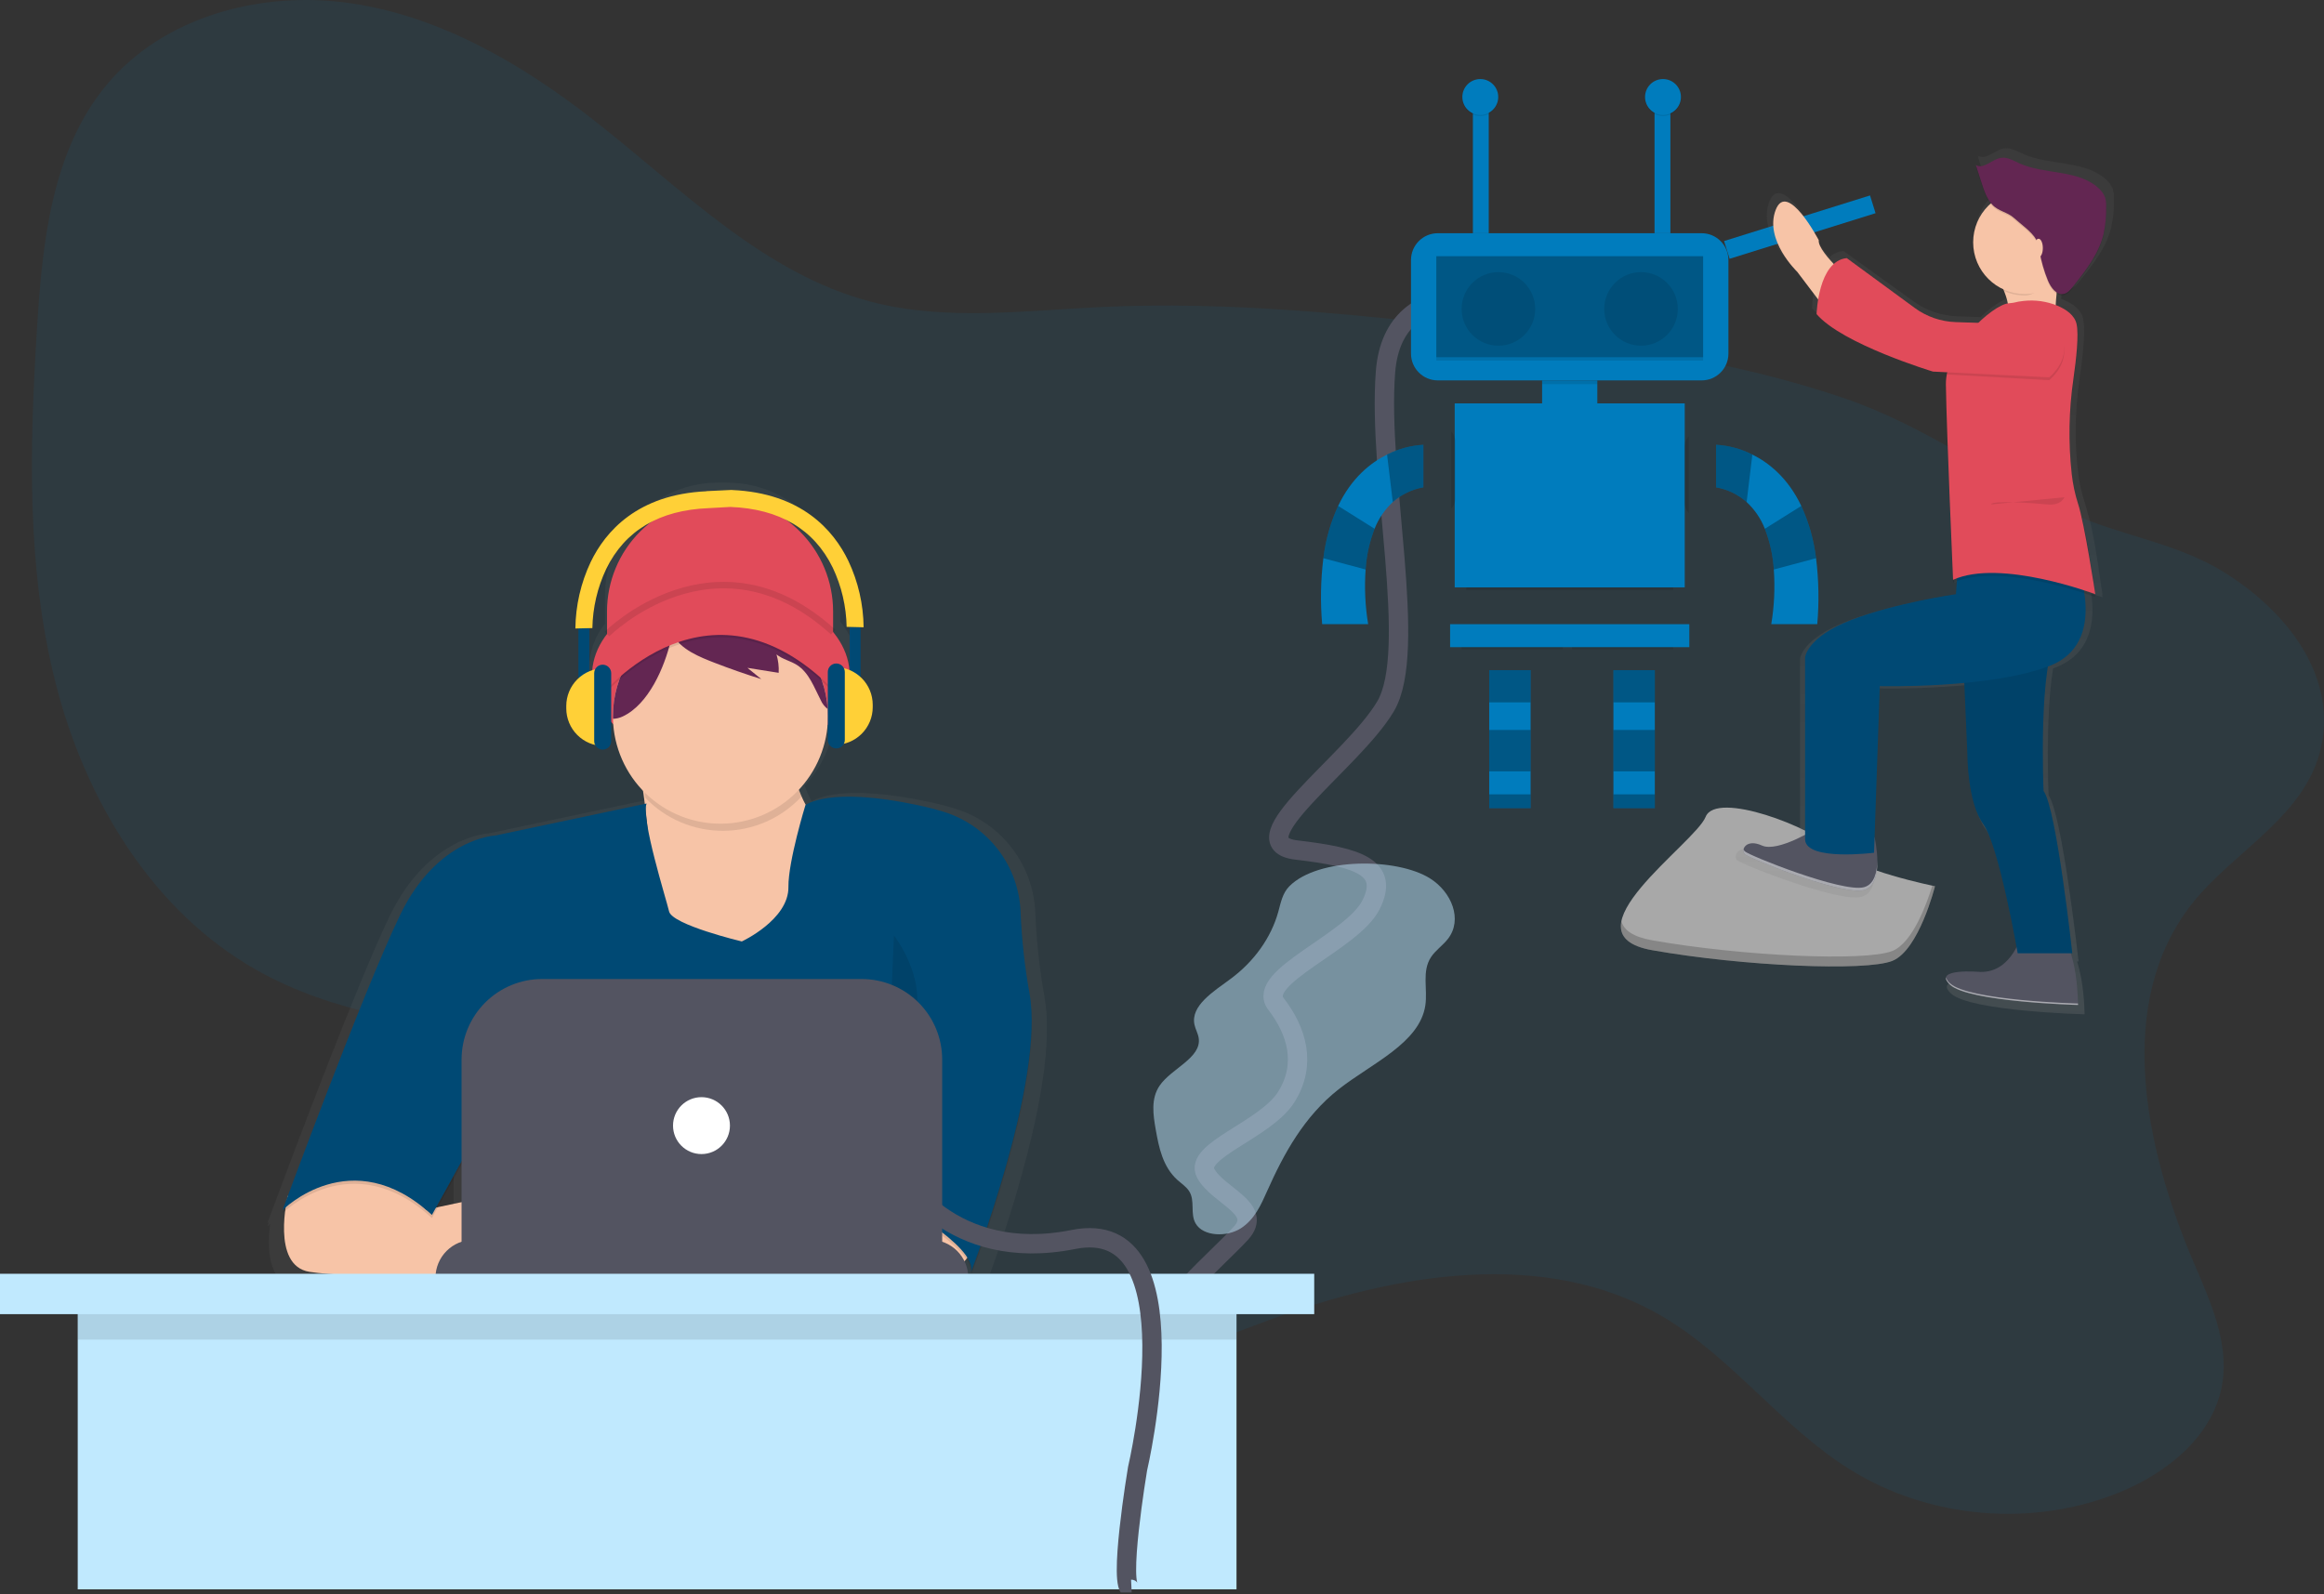 <svg width="360" height="247" viewBox="0 0 360 247" fill="none" xmlns="http://www.w3.org/2000/svg">
<rect x="0" y="0" width="360" height="247" fill="#333333" stroke="none"/>
<g clip-path="url(#clip0)">
<path opacity="0.1" d="M339.557 140.009C327.502 155.336 332.185 177.727 339.846 195.66C342.411 201.664 345.312 208.016 344.23 214.455C342.906 222.328 335.879 228.086 328.501 231.137C315.052 236.699 298.957 235.374 286.599 227.686C275.92 221.042 268.271 210.238 257.409 203.896C239.232 193.284 216.095 197.291 196.356 204.602C182.392 209.773 167.125 216.499 153.249 211.094C143.485 207.291 136.736 198.035 133.058 188.223C131.283 183.485 129.994 178.358 126.604 174.603C124.588 172.37 121.958 170.786 119.263 169.45C94.657 157.25 63.58 163.783 39.68 150.251C23.539 141.113 13.206 123.874 8.631 105.898C4.055 87.923 4.588 69.075 5.75 50.562C6.575 37.407 8.057 23.362 16.463 13.208C25.355 2.467 40.616 -1.527 54.41 0.515C68.204 2.556 80.708 9.832 91.707 18.403C105.455 29.114 118.204 42.452 135.083 46.79C146.577 49.745 158.669 48.129 170.524 47.569C190.343 46.633 210.17 48.714 229.88 50.993C248.748 53.174 267.753 55.575 285.728 61.713C298.449 66.057 308.647 73.941 320.659 79.45C328.488 83.04 337.026 84.032 344.439 88.605C353.571 94.239 361.942 104.038 359.603 115.504C357.378 126.406 345.956 131.874 339.557 140.009Z" fill="#007cbd"/>
<path d="M235.282 47.008C235.282 47.008 215.903 41.269 214.623 57.594C213.343 73.919 219.744 100.806 214.623 109.449C209.502 118.091 191.226 130.578 200.844 131.697C210.462 132.816 215.263 134.416 212.382 140.178C209.502 145.939 194.457 151.381 197.658 155.542C200.859 159.703 202.459 164.825 199.259 169.946C196.058 175.068 184.854 178.269 186.775 181.79C188.696 185.311 195.738 187.231 192.217 191.072C188.696 194.913 178.488 203.651 182.472 203.603" stroke="#535461" stroke-width="3" stroke-miterlimit="10"/>
<path d="M263.591 36.132H222.724C220.431 36.132 218.572 37.991 218.572 40.284V54.784C218.572 57.077 220.431 58.936 222.724 58.936H263.591C265.884 58.936 267.742 57.077 267.742 54.784V40.284C267.742 37.991 265.884 36.132 263.591 36.132Z" fill="#007cbd"/>
<path opacity="0.1" d="M263.823 55.436H222.492V55.864H263.823V55.436Z" fill="black"/>
<path opacity="0.3" d="M263.823 39.695H222.492V55.373H263.823V39.695Z" fill="black"/>
<path opacity="0.1" d="M232.112 53.562C235.26 53.562 237.813 51.01 237.813 47.861C237.813 44.712 235.26 42.16 232.112 42.16C228.963 42.16 226.411 44.712 226.411 47.861C226.411 51.01 228.963 53.562 232.112 53.562Z" fill="black"/>
<path opacity="0.1" d="M254.203 53.562C257.351 53.562 259.904 51.01 259.904 47.861C259.904 44.712 257.351 42.16 254.203 42.16C251.054 42.16 248.502 44.712 248.502 47.861C248.502 51.01 251.054 53.562 254.203 53.562Z" fill="black"/>
<path d="M247.432 58.935H238.881V63.925H247.432V58.935Z" fill="#007cbd"/>
<path d="M260.973 62.498H225.342V91.003H260.973V62.498Z" fill="#007cbd"/>
<path d="M261.685 96.704H224.629V100.267H261.685V96.704Z" fill="#007cbd"/>
<path d="M230.687 108.818V113.094V119.507V123.07V125.208H237.1V123.07V119.507V113.094V108.818V103.83H230.687V108.818Z" fill="#007cbd"/>
<path d="M249.927 103.83V108.818V113.094V119.507V123.07V125.208H256.341V123.07V119.507V113.094V108.818V103.83H249.927Z" fill="#007cbd"/>
<path d="M220.489 68.913V75.504C218.729 75.811 217.088 76.602 215.751 77.787C214.512 78.936 213.547 80.349 212.931 81.923C212.145 83.943 211.677 86.073 211.542 88.236C211.34 91.064 211.473 93.907 211.936 96.705H204.81C204.513 93.301 204.576 89.875 204.997 86.484C205.333 83.681 206.105 80.948 207.284 78.383C209.348 74.053 212.285 71.704 214.865 70.427C216.613 69.534 218.529 69.018 220.489 68.913Z" fill="#007cbd"/>
<path opacity="0.3" d="M237.1 103.83H230.687V108.818H237.1V103.83Z" fill="black"/>
<path opacity="0.3" d="M237.1 113.094H230.687V119.507H237.1V113.094Z" fill="black"/>
<path opacity="0.3" d="M237.1 123.07H230.687V125.208H237.1V123.07Z" fill="black"/>
<path opacity="0.3" d="M256.34 103.83H249.927V108.818H256.34V103.83Z" fill="black"/>
<path opacity="0.3" d="M256.34 113.094H249.927V119.507H256.34V113.094Z" fill="black"/>
<path opacity="0.3" d="M256.34 123.07H249.927V125.208H256.34V123.07Z" fill="black"/>
<path opacity="0.3" d="M220.489 68.913V75.504C218.729 75.811 217.088 76.602 215.751 77.787L214.865 70.427C216.613 69.534 218.529 69.018 220.489 68.913V68.913Z" fill="black"/>
<path opacity="0.3" d="M212.931 81.923C212.145 83.943 211.677 86.073 211.542 88.236L204.997 86.484C205.333 83.681 206.105 80.948 207.284 78.383L212.931 81.923Z" fill="black"/>
<path d="M265.826 68.913V75.504C267.586 75.811 269.226 76.602 270.563 77.787C271.803 78.936 272.767 80.349 273.383 81.923C274.169 83.943 274.638 86.073 274.772 88.236C274.974 91.064 274.842 93.907 274.378 96.705H281.504C281.801 93.301 281.739 89.875 281.318 86.484C280.981 83.681 280.21 80.948 279.031 78.383C276.966 74.053 274.03 71.704 271.45 70.427C269.702 69.534 267.786 69.018 265.826 68.913V68.913Z" fill="#007cbd"/>
<path opacity="0.3" d="M265.826 68.913V75.504C267.586 75.811 269.226 76.602 270.563 77.787L271.45 70.427C269.702 69.534 267.786 69.018 265.826 68.913V68.913Z" fill="black"/>
<path opacity="0.3" d="M273.384 81.923C274.169 83.943 274.638 86.073 274.772 88.236L281.318 86.484C280.981 83.681 280.21 80.948 279.031 78.383L273.384 81.923Z" fill="black"/>
<path opacity="0.1" d="M247.432 58.935H238.881V59.526H247.432V58.935Z" fill="black"/>
<path opacity="0.1" d="M261.606 67.578V79.511C261.179 79.051 260.943 78.447 260.943 77.82V69.267C260.943 68.641 261.179 68.037 261.606 67.578V67.578Z" fill="black"/>
<path opacity="0.1" d="M225.469 68.364V77.298C225.426 77.863 225.192 78.396 224.804 78.809V66.853C225.192 67.266 225.426 67.799 225.469 68.364V68.364Z" fill="black"/>
<path opacity="0.1" d="M259.191 91.004H227.124V91.426H259.191V91.004Z" fill="black"/>
<path opacity="0.1" d="M242.088 100.268H226.411V100.595H242.088V100.268Z" fill="black"/>
<path opacity="0.1" d="M259.191 100.268H243.514V100.595H259.191V100.268Z" fill="black"/>
<path d="M230.614 15.029H228.16V36.132H230.614V15.029Z" fill="#007cbd"/>
<path d="M258.751 15.029H256.297V36.132H258.751V15.029Z" fill="#007cbd"/>
<path opacity="0.1" d="M229.305 17.974C230.841 17.974 232.086 16.729 232.086 15.193C232.086 13.657 230.841 12.412 229.305 12.412C227.769 12.412 226.524 13.657 226.524 15.193C226.524 16.729 227.769 17.974 229.305 17.974Z" fill="black"/>
<path d="M229.305 17.81C230.841 17.81 232.086 16.565 232.086 15.029C232.086 13.493 230.841 12.248 229.305 12.248C227.769 12.248 226.524 13.493 226.524 15.029C226.524 16.565 227.769 17.81 229.305 17.81Z" fill="#007cbd"/>
<path opacity="0.1" d="M257.606 17.974C259.142 17.974 260.387 16.729 260.387 15.193C260.387 13.657 259.142 12.412 257.606 12.412C256.07 12.412 254.825 13.657 254.825 15.193C254.825 16.729 256.07 17.974 257.606 17.974Z" fill="black"/>
<path d="M257.606 17.81C259.142 17.81 260.387 16.565 260.387 15.029C260.387 13.493 259.142 12.248 257.606 12.248C256.07 12.248 254.825 13.493 254.825 15.029C254.825 16.565 256.07 17.81 257.606 17.81Z" fill="#007cbd"/>
<path opacity="0.5" d="M199.739 137.295C198.645 138.39 198.395 139.895 198.007 141.29C196.897 145.273 194.284 148.947 190.642 151.646C187.974 153.622 184.398 155.811 185.031 158.76C185.182 159.465 185.581 160.123 185.686 160.834C186.14 163.91 181.438 165.53 179.617 168.222C178.261 170.227 178.624 172.712 179.027 174.996C179.52 177.791 180.117 180.774 182.41 182.832C183.029 183.387 183.767 183.869 184.199 184.539C185.166 186.04 184.325 188.007 185.205 189.545C186.377 191.597 190.071 191.686 192.214 190.303C194.358 188.919 195.348 186.644 196.298 184.512C198.865 178.748 202.022 172.965 207.357 168.768C212.473 164.743 219.915 161.621 220.793 155.763C221.169 153.252 220.215 150.499 221.672 148.286C222.36 147.24 223.51 146.466 224.29 145.466C226.611 142.49 224.882 138.183 221.484 136.069C216.353 132.878 204.202 132.826 199.739 137.295Z" fill="#C0E9FE"/>
<path d="M289.676 30.28L267.067 37.345L267.927 40.094L290.535 33.03L289.676 30.28Z" fill="#007cbd"/>
<path d="M299.742 137.302C299.742 137.302 287.347 134.823 284.042 131.518C280.736 128.212 265.862 122.428 264.209 126.559C262.557 130.691 241.898 144.739 255.946 147.218C269.994 149.697 289 150.523 293.131 148.871C297.263 147.218 299.742 137.302 299.742 137.302Z" fill="#A8A8A8"/>
<path opacity="0.2" d="M255.946 145.683C269.994 148.162 289 148.988 293.131 147.336C296.278 146.077 298.464 140.03 299.329 137.216C299.591 137.271 299.742 137.302 299.742 137.302C299.742 137.302 297.263 147.218 293.131 148.871C289 150.523 269.994 149.697 255.946 147.218C251.891 146.502 250.731 144.822 251.168 142.695C251.515 144.083 252.928 145.15 255.946 145.683Z" fill="black"/>
<path d="M327.269 29.236C327.048 28.686 326.696 28.198 326.243 27.815C322.917 24.783 317.537 25.702 313.408 23.85C312.456 23.424 311.48 22.832 310.447 22.994C309.005 23.221 307.664 24.863 306.406 24.134L306.496 24.409C306.466 24.394 306.436 24.379 306.406 24.362C306.715 25.301 307.023 26.24 307.331 27.179C307.686 28.261 308.061 29.374 308.751 30.274C307.73 31.165 306.948 32.298 306.478 33.568C306.007 34.839 305.863 36.208 306.058 37.548C306.253 38.889 306.781 40.16 307.594 41.244C308.407 42.328 309.479 43.191 310.711 43.754C310.755 43.848 310.798 43.943 310.84 44.039C310.879 44.056 310.92 44.072 310.959 44.089C311.233 44.719 311.438 45.377 311.57 46.051C310.499 46.199 308.633 47.383 306.798 49.131L303.127 49.005C300.756 48.926 298.461 48.146 296.533 46.763L285.557 38.873C284.775 38.949 284.038 39.275 283.454 39.802C282.091 38.382 280.935 36.898 281.033 36.029C281.033 36.029 275.929 26.476 274.073 31.253C272.217 36.029 277.553 41.033 277.553 41.033L280.938 45.419C280.805 46.187 280.72 46.964 280.685 47.743C284.861 52.52 299.478 56.841 299.478 56.841L301.757 56.952C301.761 56.993 301.766 57.029 301.77 57.063C301.63 57.662 301.561 58.274 301.566 58.888C301.567 58.977 301.569 59.069 301.57 59.161C301.57 59.222 301.565 59.283 301.566 59.343C301.682 66.963 302.726 90.277 302.726 90.277C302.929 90.186 303.139 90.103 303.352 90.025L303.19 92.096C303.19 92.096 293.446 93.461 286.253 96.19C279.061 98.92 278.829 102.104 278.829 102.104V130.202C276.774 131.256 273.533 132.642 271.869 131.9C270.063 131.095 269.071 131.772 268.892 132.478V132.478C268.855 132.616 268.853 132.762 268.884 132.902L268.886 132.911C268.902 132.973 268.925 133.034 268.955 133.091L268.963 133.104C268.996 133.163 269.037 133.217 269.085 133.265C269.781 133.947 284.861 139.861 288.341 138.951C288.449 138.923 288.554 138.888 288.657 138.845C288.69 138.831 288.72 138.813 288.752 138.798C288.817 138.767 288.882 138.738 288.942 138.702C288.978 138.681 289.01 138.655 289.044 138.632C289.096 138.597 289.149 138.564 289.198 138.525C289.232 138.498 289.262 138.467 289.295 138.438C289.339 138.398 289.385 138.36 289.427 138.316C289.457 138.285 289.484 138.25 289.513 138.217C289.553 138.171 289.593 138.127 289.629 138.078C289.656 138.043 289.679 138.006 289.704 137.969C289.739 137.918 289.775 137.868 289.807 137.814C289.829 137.777 289.849 137.737 289.87 137.699C289.901 137.642 289.933 137.585 289.961 137.525C289.979 137.487 289.996 137.446 290.013 137.407C290.04 137.344 290.068 137.281 290.093 137.215C290.108 137.176 290.12 137.136 290.134 137.097C290.158 137.027 290.182 136.957 290.204 136.885C290.215 136.848 290.225 136.81 290.235 136.772C290.256 136.695 290.277 136.618 290.295 136.539C290.303 136.504 290.31 136.469 290.318 136.433C290.336 136.349 290.353 136.265 290.368 136.179C290.373 136.147 290.378 136.115 290.383 136.083C290.398 135.992 290.412 135.9 290.423 135.807C290.427 135.78 290.43 135.753 290.433 135.726C290.444 135.627 290.455 135.526 290.463 135.426C290.465 135.404 290.466 135.383 290.468 135.362C290.476 135.254 290.483 135.146 290.488 135.038C290.488 135.024 290.489 135.009 290.49 134.995C290.494 134.879 290.498 134.763 290.499 134.647L290.499 134.625C290.494 133.268 290.344 131.916 290.051 130.591V130.591L290.893 106.653C295.45 106.724 300.007 106.556 304.546 106.15L305.046 117.571C305.046 117.571 305.046 125.077 307.598 128.489C309.782 131.408 312.305 144.322 312.988 147.986C312.05 149.773 310.257 151.984 307.134 151.916C307.134 151.916 301.258 151.408 301.589 153.024L301.59 153.027C301.599 153.069 301.611 153.111 301.627 153.151L301.63 153.162C301.649 153.208 301.67 153.253 301.694 153.297L301.7 153.306C301.723 153.348 301.75 153.391 301.781 153.435C301.787 153.444 301.793 153.453 301.8 153.462C301.834 153.51 301.871 153.558 301.914 153.609L301.925 153.621C301.964 153.666 302.007 153.713 302.053 153.761C302.066 153.774 302.079 153.788 302.092 153.801C302.145 153.854 302.2 153.908 302.262 153.963C305.278 156.693 322.91 157.148 322.91 157.148L322.91 157.137L322.91 157.13L322.91 157.096L322.91 157.086C322.91 157.069 322.909 157.047 322.909 157.023L322.909 157.013C322.899 156.224 322.794 152.079 321.738 148.959H321.982C321.982 148.959 319.43 125.987 317.342 123.257C317.342 123.257 316.787 111.144 318.039 103.552C318.116 103.525 318.194 103.497 318.27 103.469C324.119 101.284 324.534 95.905 323.932 91.952C325.038 92.308 325.694 92.551 325.694 92.551C325.694 92.551 325.674 92.379 325.636 92.075C325.673 92.088 325.694 92.096 325.694 92.096C325.694 92.096 325.582 91.374 325.399 90.246C324.981 87.147 324.17 81.731 323.307 79.174C323.168 78.612 323.034 78.131 322.91 77.767C322.412 76.23 322.07 74.647 321.889 73.042C321.652 70.962 321.532 68.87 321.53 66.777C321.549 63.979 321.764 61.186 322.171 58.419C322.526 56.001 322.845 53.252 322.818 51.332C322.842 50.663 322.795 49.994 322.678 49.335C322.368 47.918 321.001 46.996 319.579 46.41C319.488 46.372 319.394 46.341 319.301 46.306C319.336 45.769 319.381 45.16 319.44 44.518C319.611 44.636 319.803 44.718 320.007 44.759C320.21 44.8 320.419 44.8 320.622 44.757C321.234 44.623 321.672 44.113 322.063 43.634C324.119 41.108 326.23 38.476 327.02 35.339C327.336 33.937 327.482 32.503 327.455 31.067C327.455 30.989 327.455 30.91 327.455 30.831C327.486 30.293 327.423 29.753 327.269 29.236V29.236Z" fill="url(#paint0_linear)"/>
<path d="M308.547 41.547C308.547 41.547 311.662 46.22 310.995 48.446C310.327 50.671 318.338 49.336 318.338 49.336C318.338 49.336 318.561 40.657 320.118 38.655C321.676 36.652 308.547 41.547 308.547 41.547Z" fill="#F7C4A7"/>
<path d="M287.964 44.551C287.964 44.551 281.511 39.211 281.733 37.208C281.733 37.208 276.838 27.862 275.058 32.535C273.277 37.208 278.395 42.103 278.395 42.103L284.626 50.337L287.964 44.551Z" fill="#F7C4A7"/>
<path d="M281.4 128.331C281.4 128.331 275.391 132.114 272.944 131.001C270.496 129.889 269.606 131.669 270.273 132.336C270.941 133.004 285.405 138.79 288.743 137.9C292.081 137.009 290.383 129.72 290.383 129.72L281.4 128.331Z" fill="#535461"/>
<path d="M313.22 144.575C313.22 144.575 311.774 150.694 306.767 150.583C306.767 150.583 299.201 149.916 302.094 152.586C304.987 155.256 321.899 155.701 321.899 155.701C321.899 155.701 321.899 146.578 318.783 144.575C315.668 142.572 313.22 144.575 313.22 144.575Z" fill="#535461"/>
<path d="M304.097 101.406L304.764 116.982C304.764 116.982 304.764 124.326 307.212 127.663C309.66 131.001 312.553 147.69 312.553 147.69H321.008C321.008 147.69 318.561 125.216 316.558 122.545C316.558 122.545 315.668 102.741 318.783 98.29L304.097 101.406Z" fill="#004974"/>
<path opacity="0.1" d="M304.097 101.406L304.764 116.982C304.764 116.982 304.764 124.326 307.212 127.663C309.66 131.001 312.553 147.69 312.553 147.69H321.008C321.008 147.69 318.561 125.216 316.558 122.545C316.558 122.545 315.668 102.741 318.783 98.29L304.097 101.406Z" fill="black"/>
<path d="M321.676 87.387C321.676 87.387 326.794 99.626 317.448 103.186C308.102 106.746 291.19 106.301 291.19 106.301L290.3 132.114C290.3 132.114 279.842 133.449 279.619 130.111V101.851C279.619 101.851 279.842 98.736 286.74 96.065C293.638 93.395 302.984 92.06 302.984 92.06L303.429 86.274L321.676 87.387Z" fill="#004974"/>
<path opacity="0.1" d="M313.476 47.069C315.253 46.873 317.051 47.127 318.704 47.809C320.068 48.382 321.379 49.284 321.676 50.671C322.028 52.313 321.638 55.996 321.19 59.112C320.474 63.998 320.382 68.955 320.919 73.864C321.148 75.908 321.465 77.691 321.899 78.486C323.234 80.934 324.569 92.505 324.569 92.505C324.569 92.505 309.882 86.942 302.539 90.28C302.539 90.28 301.538 67.471 301.427 60.017C301.34 54.245 308.658 47.667 311.106 47.444C312.541 47.314 312.05 47.217 313.476 47.069Z" fill="black"/>
<path d="M313.476 46.624C315.253 46.428 317.051 46.682 318.704 47.363C320.068 47.937 321.379 48.839 321.676 50.225C322.028 51.868 321.638 55.551 321.19 58.667C320.474 63.553 320.382 68.51 320.919 73.418C321.092 74.988 321.42 76.536 321.899 78.041C322.9 81.045 324.569 92.06 324.569 92.06C324.569 92.06 309.882 86.496 302.539 89.834C302.539 89.834 301.538 67.026 301.427 59.571C301.34 53.799 308.658 47.221 311.106 46.999C312.541 46.868 312.05 46.772 313.476 46.624Z" fill="#E14B5A"/>
<path opacity="0.1" d="M317.448 58.904L301.649 58.014C301.649 58.014 300.644 50.268 302.924 50.348L318.561 50.893C318.561 50.893 321.899 54.899 317.448 58.904Z" fill="black"/>
<path d="M317.448 58.459L299.424 57.569C299.424 57.569 285.405 53.341 281.4 48.668C281.4 48.668 281.622 40.435 286.072 39.99L296.599 47.709C298.44 49.059 300.644 49.823 302.924 49.903L318.561 50.448C318.561 50.448 321.899 54.454 317.448 58.459Z" fill="#E14B5A"/>
<path opacity="0.1" d="M318.227 42.549C318.491 40.439 319.448 39.739 320.118 38.877C321.676 36.874 308.547 41.77 308.547 41.77C309.224 42.813 309.817 43.908 310.322 45.044C311.37 45.527 312.511 45.776 313.665 45.775C315.601 45.775 316.842 43.692 318.227 42.549Z" fill="black"/>
<path d="M313.665 45.553C318.089 45.553 321.676 41.966 321.676 37.542C321.676 33.118 318.089 29.531 313.665 29.531C309.241 29.531 305.654 33.118 305.654 37.542C305.654 41.966 309.241 45.553 313.665 45.553Z" fill="#F7C4A7"/>
<path opacity="0.1" d="M308.607 31.927C307.753 30.995 307.343 29.752 306.956 28.55L306.069 25.794C307.275 26.506 308.562 24.9 309.945 24.678C310.936 24.52 311.872 25.099 312.784 25.516C316.745 27.328 321.905 26.428 325.095 29.394C325.531 29.771 325.868 30.249 326.079 30.785C326.227 31.294 326.288 31.824 326.258 32.354C326.283 33.758 326.143 35.161 325.841 36.532C325.083 39.602 323.058 42.177 321.086 44.648C320.711 45.117 320.291 45.616 319.704 45.747C318.559 46.003 317.673 44.765 317.23 43.679C316.643 42.24 316.211 40.743 315.939 39.213C315.87 38.558 315.692 37.92 315.411 37.325C314.721 36.103 313.021 34.946 311.988 33.999C310.972 33.069 309.556 32.964 308.607 31.927Z" fill="black"/>
<path d="M308.607 31.704C307.753 30.773 307.343 29.53 306.956 28.327L306.069 25.571C307.275 26.284 308.562 24.677 309.945 24.456C310.936 24.297 311.872 24.876 312.784 25.293C316.745 27.105 321.905 26.206 325.095 29.172C325.531 29.549 325.868 30.026 326.079 30.562C326.227 31.071 326.288 31.602 326.258 32.131C326.283 33.535 326.143 34.938 325.841 36.31C325.083 39.379 323.058 41.954 321.086 44.425C320.711 44.894 320.291 45.393 319.704 45.524C318.559 45.78 317.673 44.542 317.23 43.456C316.643 42.017 316.211 40.52 315.939 38.99C315.87 38.336 315.692 37.698 315.411 37.103C314.721 35.88 313.021 34.724 311.988 33.777C310.972 32.846 309.556 32.741 308.607 31.704Z" fill="#632652"/>
<path d="M315.779 39.878C316.148 39.878 316.447 39.231 316.447 38.432C316.447 37.633 316.148 36.985 315.779 36.985C315.41 36.985 315.112 37.633 315.112 38.432C315.112 39.231 315.41 39.878 315.779 39.878Z" fill="#F7C4A7"/>
<path opacity="0.1" d="M319.785 77.04C319.785 77.04 319.339 78.375 317.114 78.152C314.889 77.93 308.436 77.485 308.436 78.152" fill="black"/>
<path opacity="0.5" d="M302.094 152.363C301.788 152.127 301.562 151.803 301.447 151.435C301.388 151.724 301.567 152.099 302.094 152.586C304.987 155.256 321.898 155.701 321.898 155.701C321.898 155.701 321.898 155.622 321.896 155.478C321.789 155.475 304.978 155.025 302.094 152.363Z" fill="white"/>
<path opacity="0.5" d="M288.743 137.454C285.405 138.344 270.941 132.559 270.273 131.891C270.184 131.801 270.12 131.689 270.088 131.566C270.05 131.699 270.046 131.841 270.079 131.976C270.111 132.111 270.178 132.235 270.273 132.336C270.941 133.004 285.405 138.789 288.743 137.899C290.461 137.441 290.844 135.288 290.812 133.306C290.779 135.154 290.333 137.03 288.743 137.454Z" fill="white"/>
<path d="M161.806 154.508C161.025 150.167 160.547 145.777 160.373 141.369V141.369C160.22 137.739 158.947 134.245 156.729 131.367C154.511 128.489 151.457 126.368 147.986 125.294C146.722 124.905 145.328 124.542 143.791 124.215C130.306 121.351 126.21 123.852 125.744 124.181C125.352 123.463 125.01 122.718 124.723 121.951C124.7 121.873 124.679 121.794 124.657 121.715C127.326 118.869 128.952 115.203 129.27 111.314C131.519 109.033 132.833 106.282 132.833 103.319C132.833 100.771 131.86 98.379 130.157 96.309V92.288C130.157 89.989 129.704 87.712 128.824 85.587C127.944 83.463 126.654 81.532 125.028 79.906C123.402 78.28 121.472 76.99 119.348 76.11C117.223 75.23 114.946 74.777 112.647 74.777H111.226C108.927 74.777 106.65 75.23 104.525 76.11C102.401 76.99 100.471 78.28 98.844 79.906C97.219 81.532 95.929 83.463 95.049 85.587C94.169 87.712 93.716 89.989 93.716 92.288V96.628C92.181 98.524 91.328 100.88 91.295 103.319C91.295 106.219 92.555 108.917 94.719 111.169C95.014 115.201 96.715 119.001 99.525 121.907C99.619 122.564 99.716 123.272 99.812 124.019L75.686 129.121C75.686 129.121 66.385 129.503 60.396 141.863C55.326 152.326 45.234 179.226 42.257 187.234H42.257L42.257 187.234C41.717 188.685 41.411 189.517 41.411 189.517C41.411 189.517 41.509 189.417 41.699 189.247C41.512 189.753 41.411 190.027 41.411 190.027C41.411 190.027 41.557 189.879 41.835 189.635C41.413 192.987 41.352 198.739 45.743 199.456C49.423 200.057 58.903 200.303 66.066 200.405V200.411H66.563C71.31 200.475 74.922 200.475 74.922 200.475V200.411H151.946V199.622C151.947 198.905 151.802 198.195 151.521 197.536C151.558 197.493 151.594 197.45 151.629 197.407C152.041 197.951 152.315 198.587 152.428 199.26C152.419 199.326 152.407 199.391 152.392 199.456C152.392 199.456 152.408 199.415 152.437 199.338C152.455 199.548 152.44 199.76 152.392 199.965C152.392 199.965 162.274 174.503 162.168 159.299C162.197 157.694 162.076 156.091 161.806 154.508ZM100.207 127.457C100.08 126.731 99.999 125.997 99.963 125.261L99.964 125.241C100.049 125.955 100.131 126.697 100.207 127.457ZM70.271 182.148V188.217L66.467 189.029L70.271 182.148Z" fill="url(#paint1_linear)"/>
<path d="M111.541 77.227H111.541C116.185 77.227 120.639 79.071 123.923 82.355C127.207 85.639 129.052 90.093 129.052 94.737V102.207H94.03V94.737C94.03 90.093 95.875 85.639 99.159 82.355C102.443 79.071 106.897 77.227 111.541 77.227V77.227Z" fill="#E14B5A"/>
<path d="M111.664 118.371C122.687 118.371 131.623 112.231 131.623 104.656C131.623 97.082 122.687 90.941 111.664 90.941C100.64 90.941 91.704 97.082 91.704 104.656C91.704 112.231 100.64 118.371 111.664 118.371Z" fill="#E14B5A"/>
<path d="M98.867 117.942C98.867 117.942 103.031 139.739 98.867 145.616C94.704 151.494 111.602 153.821 111.602 153.821L129.113 147.453L131.562 131.779C131.562 131.779 120.909 125.779 123.113 113.656L98.867 117.942Z" fill="#F7C4A7"/>
<path d="M150.542 191.414C150.542 191.414 151.644 196.189 145.644 197.047C142.101 197.568 138.497 197.525 134.967 196.919L133.644 184.924H147.603L150.542 191.414Z" fill="#F7C4A7"/>
<path d="M44.577 185.301C44.577 185.301 41.927 196.067 47.927 197.046C53.927 198.026 75.969 198.026 75.969 198.026V185.291L65.991 187.422L56.621 178.434L44.577 185.301Z" fill="#F7C4A7"/>
<path opacity="0.1" d="M100.153 124.983L76.703 129.942C76.703 129.942 67.764 130.309 62.009 142.187C56.254 154.065 43.764 187.985 43.764 187.985C43.764 187.985 54.417 177.209 66.907 188.719L75.234 173.658L73.397 197.536H137.93V186.27C137.93 186.27 151.399 193.495 150.42 197.536C150.42 197.536 161.946 167.837 159.467 154.34C158.717 150.168 158.257 145.948 158.09 141.713V141.713C157.943 138.224 156.72 134.866 154.588 132.1C152.457 129.334 149.522 127.296 146.186 126.264C144.971 125.891 143.631 125.541 142.154 125.228C128.317 122.289 124.766 125.228 124.766 125.228C124.766 125.228 122.086 133.949 122.133 137.901C122.194 142.983 114.909 146.351 114.909 146.351C114.909 146.351 104.133 143.779 103.643 141.697C103.153 139.616 99.296 127.432 100.153 124.983Z" fill="black"/>
<path d="M100.153 124.493L76.703 129.453C76.703 129.453 67.764 129.82 62.009 141.698C56.254 153.576 43.764 187.495 43.764 187.495C43.764 187.495 54.417 176.719 66.907 188.23L75.234 173.168L73.397 197.047H137.93V185.781C137.93 185.781 151.399 193.006 150.42 197.047C150.42 197.047 161.946 167.348 159.467 153.851C158.717 149.679 158.257 145.459 158.09 141.223V141.223C157.943 137.735 156.72 134.377 154.588 131.611C152.457 128.845 149.522 126.807 146.186 125.775C144.971 125.401 143.631 125.052 142.154 124.738C128.317 121.799 124.766 124.738 124.766 124.738C124.766 124.738 122.086 133.46 122.133 137.412C122.194 142.494 114.909 145.861 114.909 145.861C114.909 145.861 104.133 143.29 103.643 141.208C103.153 139.126 99.296 126.942 100.153 124.493Z" fill="#004974"/>
<path opacity="0.1" d="M124.119 123.453C123.134 120.664 122.914 117.662 123.48 114.758L99.235 119.044C99.235 119.044 99.585 120.876 99.98 123.622C101.547 125.247 103.428 126.538 105.509 127.414C107.59 128.29 109.828 128.733 112.086 128.718C114.344 128.702 116.575 128.227 118.644 127.322C120.712 126.417 122.575 125.1 124.119 123.453V123.453Z" fill="black"/>
<path d="M128.256 110.962C128.256 115.344 126.529 119.549 123.449 122.666C120.37 125.784 116.186 127.561 111.804 127.615C107.423 127.668 103.197 125.992 100.043 122.95C96.888 119.909 95.06 115.747 94.954 111.366C94.95 111.232 94.949 111.097 94.949 110.962C94.948 107.844 95.823 104.788 97.473 102.143C99.124 99.497 101.484 97.368 104.285 95.997C104.784 95.754 105.297 95.534 105.824 95.338C108.565 94.331 111.522 94.056 114.402 94.543C114.403 94.544 114.406 94.544 114.408 94.544C118.097 95.172 121.466 97.025 123.972 99.804C126.478 102.583 127.974 106.125 128.219 109.859C128.244 110.224 128.256 110.592 128.256 110.962Z" fill="#F7C4A7"/>
<g opacity="0.1">
<path opacity="0.1" d="M105.8 95.729C105.808 95.724 105.816 95.719 105.824 95.714C105.297 95.909 104.784 96.129 104.285 96.373C101.484 97.744 99.124 99.873 97.473 102.519C95.823 105.164 94.948 108.22 94.949 111.338C94.949 111.473 94.95 111.607 94.954 111.742C95.471 111.728 95.98 111.606 96.448 111.383C100.508 109.489 102.944 103.691 103.9 99.647C104.243 98.2 104.571 96.569 105.8 95.729Z" fill="black"/>
<path opacity="0.1" d="M118.548 96.197C117.23 95.591 115.838 95.162 114.408 94.92C115.581 95.19 116.628 95.848 117.381 96.787C117.749 97.289 118.055 97.834 118.291 98.41C116.075 97.441 113.674 96.965 111.256 97.015C108.837 97.065 106.459 97.64 104.285 98.7C105.33 100.991 108.572 102.241 110.735 103.078C113.105 103.992 115.502 104.829 117.927 105.587C117.213 105.006 116.499 104.427 115.785 103.848C117.397 104.104 119.009 104.36 120.621 104.617C120.673 103.654 120.559 102.69 120.283 101.766C121.204 102.513 122.438 102.763 123.443 103.397C125.328 104.585 126.112 106.877 127.139 108.854C127.377 109.398 127.748 109.873 128.219 110.235C128.021 107.241 127.017 104.356 125.315 101.885C123.613 99.415 121.275 97.449 118.548 96.197Z" fill="black"/>
</g>
<path d="M105.8 95.353C105.808 95.348 105.816 95.343 105.824 95.338C105.297 95.533 104.784 95.753 104.285 95.997C101.484 97.368 99.124 99.497 97.473 102.143C95.823 104.788 94.948 107.844 94.949 110.962C94.949 111.097 94.95 111.232 94.954 111.366C95.471 111.352 95.98 111.23 96.448 111.007C100.508 109.113 102.944 103.315 103.9 99.272C104.243 97.824 104.571 96.193 105.8 95.353Z" fill="#632652"/>
<path d="M118.548 95.821C117.23 95.215 115.838 94.786 114.408 94.544C115.581 94.814 116.628 95.472 117.381 96.411C117.749 96.913 118.055 97.458 118.291 98.034C116.075 97.065 113.674 96.589 111.256 96.639C108.837 96.689 106.459 97.264 104.285 98.324C105.33 100.615 108.572 101.865 110.735 102.702C113.105 103.616 115.502 104.453 117.927 105.211C117.213 104.63 116.499 104.051 115.785 103.472C117.397 103.728 119.009 103.984 120.621 104.241C120.673 103.278 120.559 102.314 120.283 101.39C121.204 102.137 122.438 102.387 123.443 103.021C125.328 104.209 126.112 106.501 127.139 108.478C127.377 109.022 127.748 109.497 128.219 109.859C128.021 106.865 127.017 103.98 125.315 101.509C123.613 99.039 121.275 97.073 118.548 95.821V95.821Z" fill="#632652"/>
<path opacity="0.1" d="M93.051 108.216C93.051 108.216 110.194 86.909 130.031 108.216L128.317 103.44C128.317 103.44 119.011 89.848 112.398 92.787C105.786 95.726 99.296 97.807 99.296 97.807L93.051 108.216Z" fill="black"/>
<path d="M93.051 107.84C93.051 107.84 110.194 86.533 130.031 107.84L128.317 103.064C128.317 103.064 119.011 89.472 112.398 92.411C105.786 95.35 99.296 97.431 99.296 97.431L93.051 107.84Z" fill="#E14B5A"/>
<path opacity="0.1" d="M78.969 153.759C78.969 153.759 75.295 163.555 80.438 172.372C85.581 181.189 75.907 184.862 75.907 184.862" fill="black"/>
<path opacity="0.1" d="M138.481 144.943C138.481 144.943 144.848 153.025 140.685 160.249C136.521 167.474 136.766 184.862 136.766 184.862" fill="black"/>
<path d="M73.336 192.087H144.114C145.672 192.087 147.167 192.707 148.27 193.809C149.372 194.911 149.991 196.406 149.991 197.965V197.965H67.458C67.458 196.406 68.077 194.911 69.18 193.809C70.282 192.707 71.777 192.087 73.336 192.087H73.336Z" fill="#535461"/>
<path d="M83.983 151.678H133.467C136.778 151.678 139.953 152.993 142.294 155.334C144.635 157.675 145.95 160.85 145.95 164.161V193.434H71.499V164.161C71.499 160.85 72.814 157.675 75.155 155.334C77.496 152.993 80.672 151.678 83.983 151.678V151.678Z" fill="#535461"/>
<path d="M108.663 178.801C111.098 178.801 113.072 176.827 113.072 174.393C113.072 171.958 111.098 169.984 108.663 169.984C106.229 169.984 104.255 171.958 104.255 174.393C104.255 176.827 106.229 178.801 108.663 178.801Z" fill="white"/>
<path opacity="0.1" d="M94.03 98.226C94.03 98.226 110.88 81.385 129.052 97.919" stroke="black" stroke-miterlimit="10"/>
<path d="M133.31 97.153H131.617V106.742H133.31V97.153Z" fill="#004974"/>
<path d="M129.361 103.358C130.907 103.358 132.39 103.972 133.483 105.065C134.576 106.158 135.19 107.641 135.19 109.187V109.563C135.19 111.109 134.576 112.591 133.483 113.685C132.39 114.778 130.907 115.392 129.361 115.392V103.358Z" fill="#FFD037"/>
<path d="M129.549 102.794H129.549C128.822 102.794 128.233 103.383 128.233 104.11V114.64C128.233 115.367 128.822 115.956 129.549 115.956H129.549C130.276 115.956 130.865 115.367 130.865 114.64V104.11C130.865 103.383 130.276 102.794 129.549 102.794Z" fill="#004974"/>
<path d="M89.6 106.931H91.292V97.341H89.6V106.931Z" fill="#004974"/>
<path d="M93.548 115.58C92.002 115.58 90.52 114.966 89.427 113.873C88.334 112.78 87.719 111.297 87.719 109.751V109.375C87.719 107.829 88.334 106.347 89.427 105.253C90.52 104.16 92.002 103.546 93.548 103.546V115.58Z" fill="#FFD037"/>
<path d="M93.36 116.144H93.36C94.087 116.144 94.677 115.554 94.677 114.827V104.298C94.677 103.571 94.087 102.981 93.36 102.981H93.36C92.633 102.981 92.044 103.571 92.044 104.298V114.827C92.044 115.554 92.633 116.144 93.36 116.144Z" fill="#004974"/>
<path d="M131.417 86.903C129.126 82.138 124.135 76.378 113.378 75.918L113.379 75.905L113.249 75.911L113.241 75.911L113.241 75.912L109.43 76.093L109.43 76.112C98.744 76.604 93.777 82.342 91.493 87.091C89.974 90.308 89.168 93.815 89.13 97.373L90.446 97.341L91.762 97.31C91.819 94.139 92.55 91.017 93.905 88.15C96.806 82.191 102.144 79.022 109.769 78.729L109.769 78.727L113.14 78.54L113.14 78.541C120.766 78.834 126.103 82.003 129.005 87.962C130.36 90.829 131.09 93.951 131.148 97.122L132.464 97.153L133.779 97.185C133.742 93.627 132.936 90.12 131.417 86.903V86.903Z" fill="#FFD037"/>
<path d="M191.541 198.042H12.04V246.236H191.541V198.042Z" fill="#C0E9FE"/>
<path opacity="0.1" d="M191.541 201.286H12.04V207.542H191.541V201.286Z" fill="black"/>
<path d="M203.58 197.347H0V203.603H203.58V197.347Z" fill="#C0E9FE"/>
<path d="M139.401 181.79C139.401 181.79 147.084 195.874 166.289 192.032C185.495 188.191 176.212 227.563 176.212 227.563C176.212 227.563 173.07 246.344 175.281 246.236" stroke="#535461" stroke-width="3" stroke-miterlimit="10"/>
</g>
<defs>
<linearGradient id="paint0_linear" x1="298.159" y1="157.148" x2="298.159" y2="22.967" gradientUnits="userSpaceOnUse">
<stop stop-color="#808080" stop-opacity="0.25"/>
<stop offset="0.535" stop-color="#808080" stop-opacity="0.12"/>
<stop offset="1" stop-color="#808080" stop-opacity="0.1"/>
</linearGradient>
<linearGradient id="paint1_linear" x1="42991.9" y1="87016.2" x2="42991.9" y2="37655.7" gradientUnits="userSpaceOnUse">
<stop stop-color="#808080" stop-opacity="0.25"/>
<stop offset="0.535" stop-color="#808080" stop-opacity="0.12"/>
<stop offset="1" stop-color="#808080" stop-opacity="0.1"/>
</linearGradient>
<clipPath id="clip0">
<rect width="360" height="246.717" fill="white"/>
</clipPath>
</defs>
</svg>
